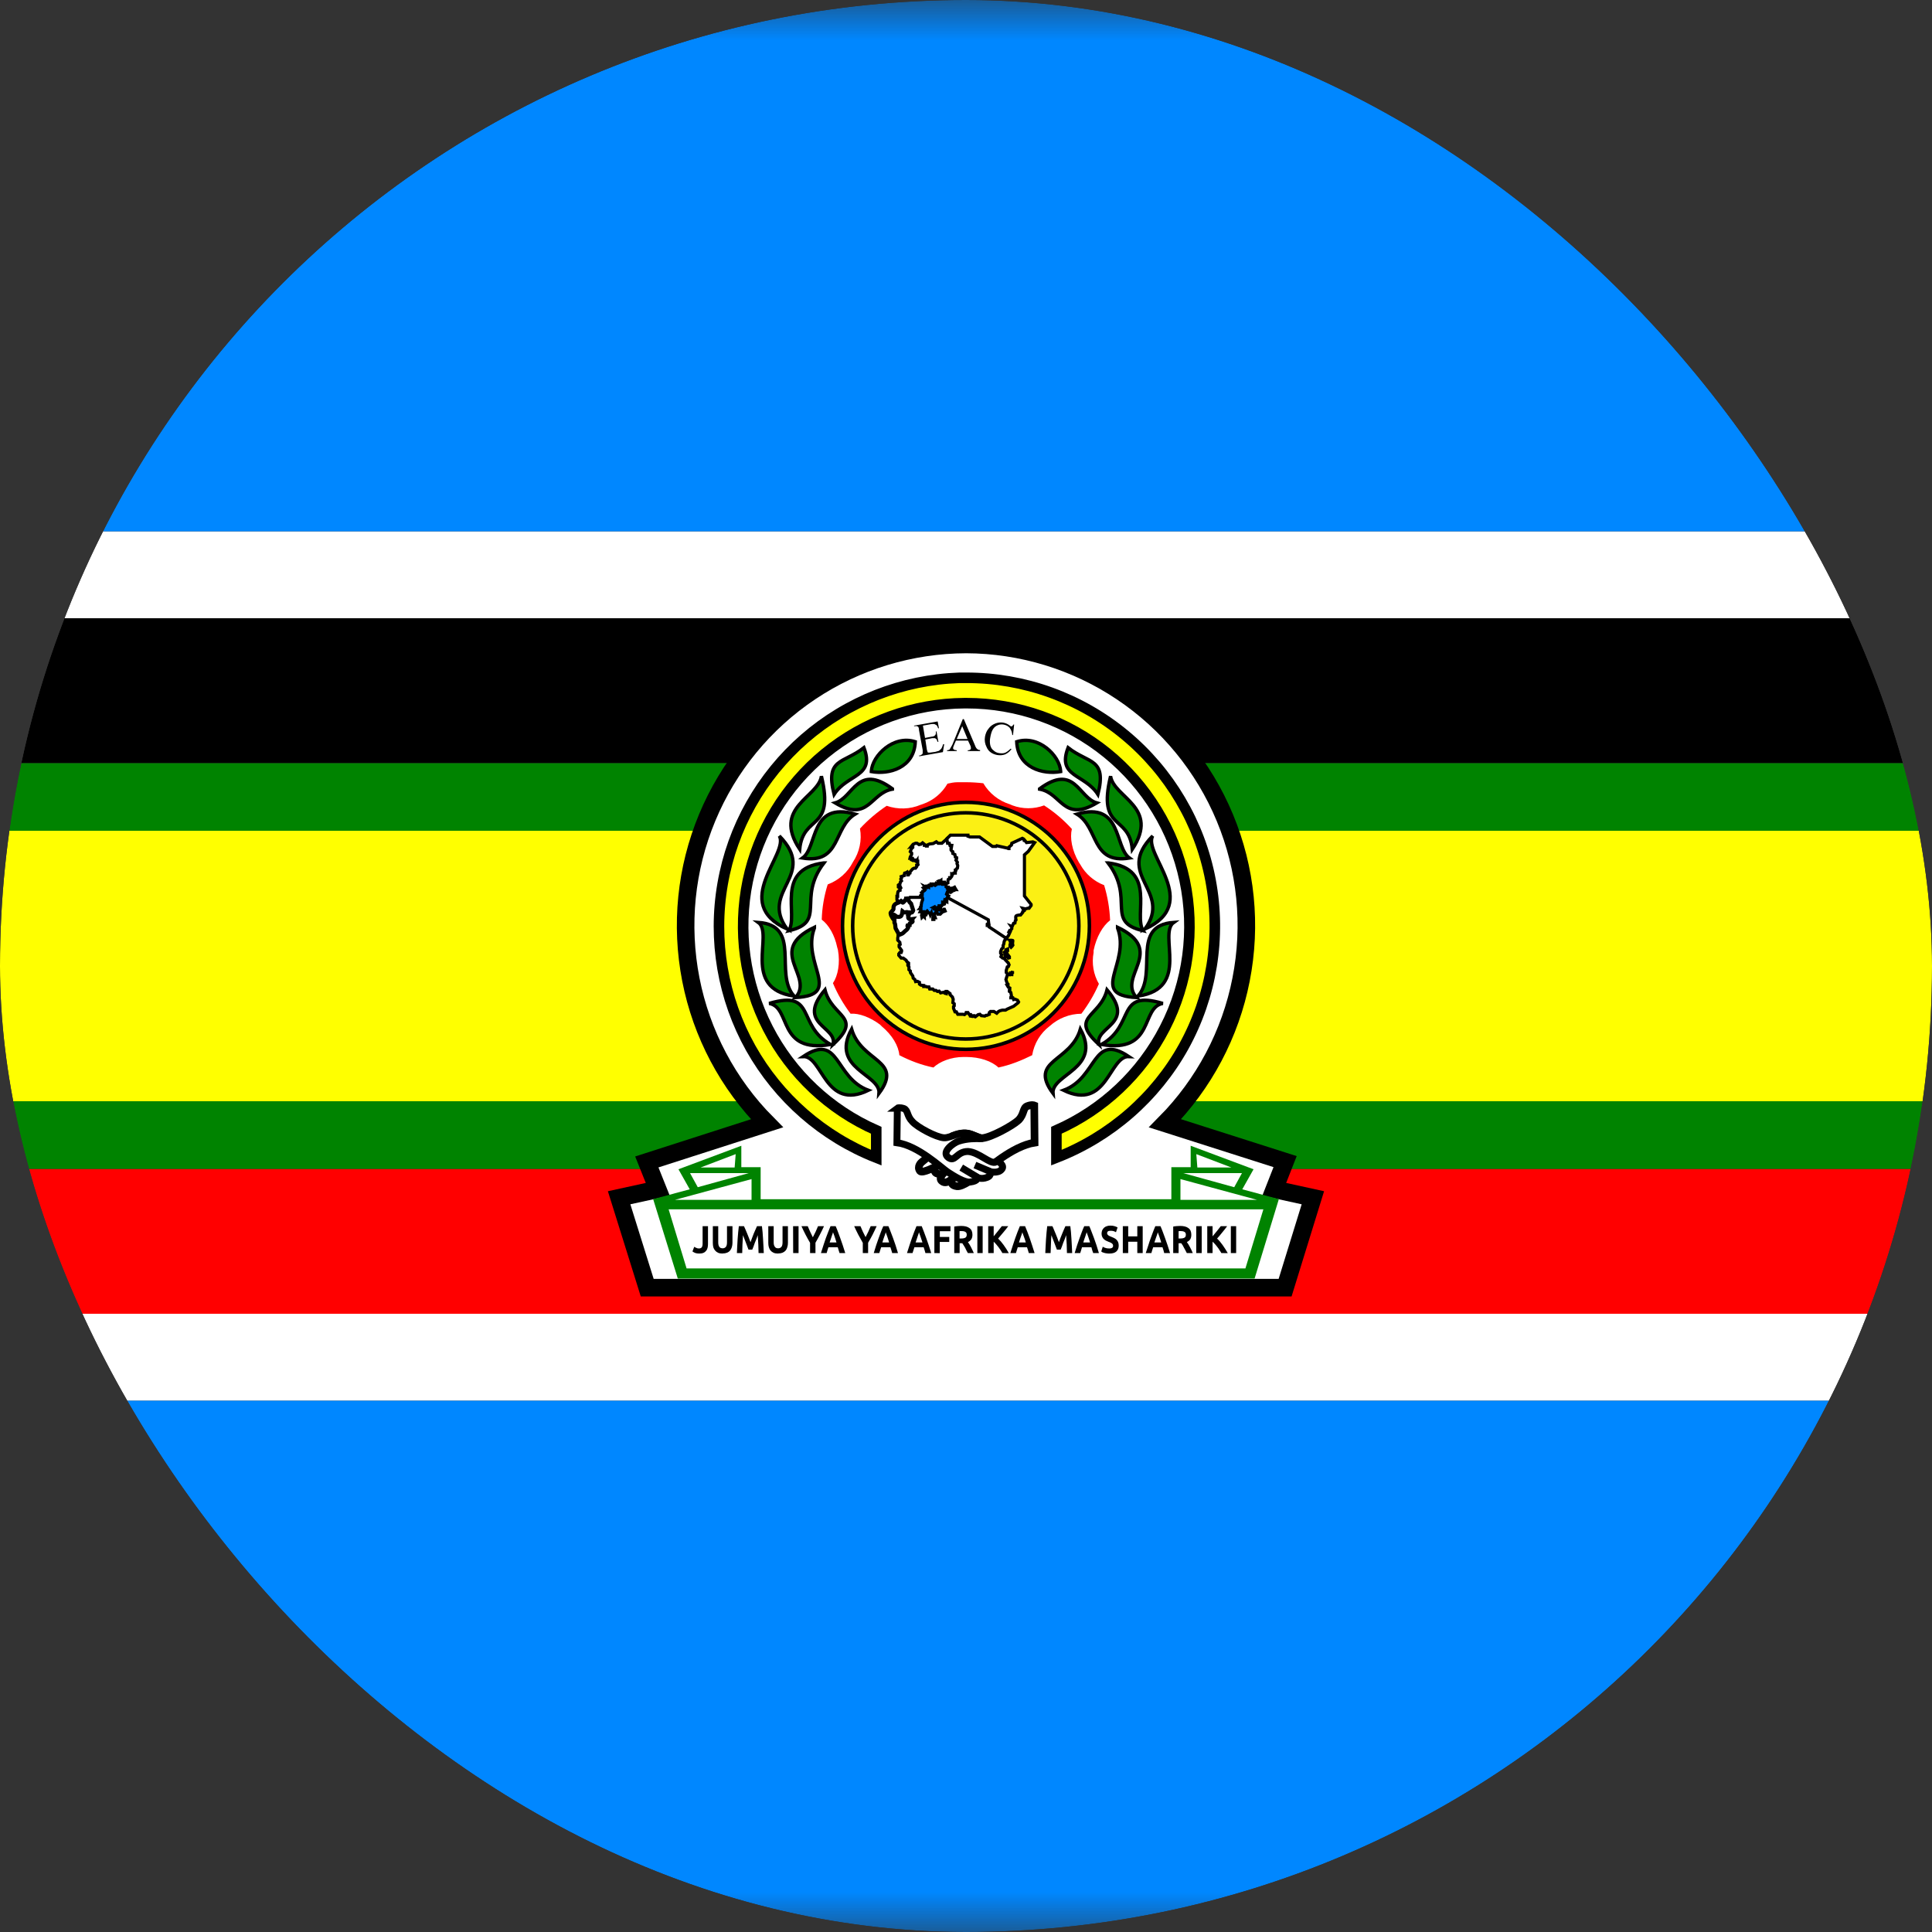 <svg width="24" height="24" viewBox="0 0 24 24" fill="none" xmlns="http://www.w3.org/2000/svg">
<rect x="0" y="0" width="24" height="24" fill="#333333" stroke="none"/>
<g clip-path="url(#clip0_69_4500)">
<g clip-path="url(#clip1_69_4500)">
<mask id="mask0_69_4500" style="mask-type:luminance" maskUnits="userSpaceOnUse" x="-4" y="0" width="32" height="24">
<path d="M28 0H-4V24H28V0Z" fill="white"/>
</mask>
<g mask="url(#mask0_69_4500)">
<path d="M-4 16.32H28V17.4H-4V16.32Z" fill="white"/>
<path d="M-4 6.6H28V7.68H-4V6.6Z" fill="white"/>
<path d="M-4 17.4H28V24H-4V17.4Z" fill="#0087FF"/>
<path d="M-4 0H28V6.6H-4V0Z" fill="#0087FF"/>
<path d="M-4 14.52H28V16.32H-4V14.52Z" fill="#FF0000"/>
<path d="M-4 7.68H28V9.48H-4V7.68Z" fill="black"/>
<path d="M-4 10.32H28V13.68H-4V10.32Z" fill="#FFFF00"/>
<path d="M-4 13.68H28V14.52H-4V13.68Z" fill="#008300"/>
<path d="M-4 9.48H28V10.32H-4V9.48Z" fill="#008300"/>
<path d="M12.002 8.006C11.313 8.008 10.641 8.212 10.068 8.595C9.496 8.977 9.049 9.521 8.785 10.156C8.52 10.792 8.45 11.492 8.582 12.168C8.714 12.843 9.043 13.465 9.528 13.954L8.035 14.434L8.171 14.774L7.691 14.879L8.04 15.996H15.964L16.309 14.879L15.829 14.774L15.964 14.43L14.472 13.954C14.956 13.465 15.285 12.844 15.417 12.169C15.55 11.493 15.48 10.794 15.216 10.159C14.952 9.523 14.506 8.98 13.934 8.597C13.362 8.214 12.69 8.008 12.002 8.006Z" fill="white" stroke="black" stroke-width="0.218"/>
<path d="M8.114 14.897L8.42 15.883H15.585L15.886 14.897H8.114Z" fill="#008300"/>
<path d="M8.306 15.023L8.529 15.757H15.471L15.694 15.023H10.073H8.306Z" fill="white"/>
<path d="M8.795 15.454C8.795 15.47 8.793 15.486 8.79 15.5C8.786 15.514 8.781 15.527 8.772 15.537C8.764 15.548 8.753 15.557 8.739 15.563C8.726 15.569 8.708 15.572 8.687 15.572C8.667 15.572 8.651 15.57 8.637 15.565C8.623 15.559 8.611 15.553 8.602 15.546L8.624 15.488C8.632 15.494 8.641 15.498 8.651 15.502C8.66 15.507 8.671 15.509 8.682 15.509C8.698 15.509 8.71 15.504 8.717 15.495C8.724 15.486 8.728 15.471 8.728 15.45V15.232H8.795V15.454ZM8.976 15.572C8.955 15.572 8.936 15.569 8.922 15.563C8.906 15.556 8.894 15.547 8.884 15.535C8.874 15.524 8.866 15.51 8.861 15.494C8.857 15.477 8.855 15.459 8.855 15.44V15.232H8.922V15.433C8.922 15.446 8.923 15.458 8.926 15.467C8.928 15.476 8.932 15.484 8.937 15.49C8.942 15.496 8.947 15.501 8.954 15.503C8.961 15.505 8.969 15.507 8.977 15.507C8.993 15.507 9.007 15.501 9.016 15.49C9.026 15.479 9.031 15.46 9.031 15.433V15.232H9.099V15.439C9.099 15.458 9.096 15.476 9.091 15.493C9.086 15.509 9.079 15.523 9.069 15.535C9.059 15.547 9.046 15.556 9.03 15.562C9.015 15.568 8.997 15.571 8.976 15.571V15.572ZM9.242 15.232C9.247 15.243 9.253 15.256 9.26 15.272L9.281 15.322L9.303 15.377L9.323 15.431L9.343 15.377L9.364 15.322L9.386 15.272C9.393 15.256 9.399 15.243 9.404 15.232H9.465L9.473 15.306L9.479 15.392C9.481 15.422 9.483 15.452 9.484 15.482L9.488 15.566H9.423L9.42 15.46L9.413 15.344L9.397 15.389L9.377 15.438C9.371 15.455 9.366 15.471 9.36 15.486L9.345 15.523H9.298L9.284 15.486L9.266 15.438L9.247 15.389L9.23 15.344C9.227 15.383 9.225 15.421 9.223 15.46L9.22 15.566H9.154L9.158 15.482L9.163 15.392L9.17 15.307L9.178 15.232H9.242ZM9.666 15.572C9.645 15.572 9.626 15.569 9.611 15.563C9.596 15.556 9.583 15.547 9.573 15.535C9.563 15.524 9.556 15.51 9.551 15.494C9.546 15.477 9.544 15.459 9.544 15.44V15.232H9.611V15.433C9.611 15.446 9.612 15.458 9.615 15.467C9.618 15.476 9.622 15.484 9.627 15.49C9.632 15.496 9.637 15.501 9.643 15.503C9.65 15.505 9.658 15.507 9.666 15.507C9.683 15.507 9.696 15.501 9.706 15.49C9.716 15.479 9.721 15.46 9.721 15.433V15.232H9.788V15.439C9.788 15.458 9.786 15.476 9.78 15.493C9.776 15.509 9.769 15.523 9.759 15.535C9.748 15.547 9.735 15.556 9.72 15.562C9.705 15.568 9.686 15.571 9.666 15.571V15.572ZM9.852 15.232H9.92V15.566H9.853L9.852 15.232ZM10.098 15.369L10.132 15.301C10.143 15.278 10.153 15.255 10.162 15.232H10.236C10.22 15.268 10.203 15.303 10.185 15.337C10.168 15.371 10.149 15.405 10.13 15.438V15.566H10.063V15.439C10.043 15.405 10.025 15.372 10.007 15.338C9.989 15.303 9.972 15.268 9.956 15.232H10.034C10.043 15.255 10.053 15.278 10.064 15.301L10.097 15.369H10.098ZM10.429 15.566L10.418 15.531L10.407 15.494H10.291L10.279 15.531L10.269 15.566H10.198L10.23 15.466L10.259 15.38L10.288 15.304C10.298 15.279 10.307 15.255 10.317 15.232H10.381C10.391 15.255 10.401 15.279 10.41 15.304L10.438 15.38L10.468 15.466L10.5 15.566H10.429ZM10.348 15.307C10.347 15.313 10.345 15.32 10.342 15.328L10.332 15.356L10.32 15.393L10.306 15.434H10.391L10.378 15.392L10.366 15.356L10.356 15.329L10.348 15.308V15.307ZM10.752 15.369L10.786 15.301C10.797 15.278 10.807 15.255 10.816 15.232H10.89C10.874 15.268 10.857 15.303 10.84 15.337C10.822 15.371 10.804 15.405 10.784 15.438V15.566H10.718V15.439L10.662 15.338C10.644 15.303 10.627 15.268 10.611 15.232H10.689L10.719 15.301L10.753 15.369H10.752ZM11.083 15.566L11.073 15.531L11.061 15.494H10.946L10.934 15.531L10.923 15.566H10.854L10.885 15.466L10.915 15.38L10.943 15.304C10.952 15.279 10.962 15.255 10.973 15.232H11.036C11.046 15.255 11.056 15.279 11.065 15.304L11.094 15.38L11.124 15.466L11.155 15.566H11.083ZM11.003 15.307L10.997 15.328L10.987 15.356L10.974 15.393L10.961 15.434H11.045L11.032 15.392L11.02 15.356L11.01 15.329L11.003 15.308V15.307ZM11.496 15.566L11.486 15.531L11.474 15.494H11.359L11.347 15.531L11.336 15.566H11.267L11.299 15.466C11.309 15.435 11.318 15.407 11.328 15.38L11.356 15.304C11.366 15.279 11.375 15.255 11.385 15.232H11.45C11.459 15.255 11.469 15.279 11.478 15.304L11.506 15.38L11.536 15.466L11.568 15.566H11.496ZM11.416 15.307L11.41 15.328L11.4 15.356L11.388 15.393L11.374 15.434H11.459L11.445 15.392L11.433 15.356L11.423 15.329L11.416 15.308V15.307ZM11.607 15.566V15.232H11.807V15.295H11.675V15.366H11.792V15.428H11.674V15.567L11.607 15.566ZM11.941 15.229C11.986 15.229 12.02 15.238 12.043 15.256C12.068 15.273 12.08 15.301 12.08 15.339C12.08 15.362 12.075 15.381 12.065 15.396C12.055 15.41 12.042 15.421 12.024 15.43L12.043 15.458L12.062 15.492L12.08 15.529L12.097 15.566H12.023L12.005 15.533L11.989 15.5L11.971 15.47L11.954 15.444H11.921V15.566H11.854V15.237C11.868 15.234 11.884 15.232 11.899 15.231L11.94 15.229H11.941ZM11.945 15.293H11.93L11.92 15.294V15.385H11.939C11.964 15.385 11.982 15.381 11.993 15.374C12.004 15.367 12.009 15.355 12.009 15.338C12.009 15.321 12.004 15.31 11.993 15.304C11.982 15.296 11.966 15.293 11.944 15.293H11.945ZM12.141 15.232H12.207V15.566H12.141V15.232ZM12.452 15.566C12.446 15.555 12.439 15.543 12.431 15.531L12.404 15.493C12.394 15.48 12.384 15.468 12.374 15.456C12.364 15.444 12.353 15.434 12.344 15.425V15.566H12.276V15.232H12.344V15.358C12.361 15.338 12.379 15.316 12.396 15.294L12.445 15.232H12.525C12.505 15.26 12.484 15.285 12.463 15.31C12.443 15.335 12.421 15.361 12.399 15.386C12.422 15.408 12.445 15.434 12.467 15.465C12.49 15.496 12.511 15.53 12.532 15.567L12.452 15.566ZM12.78 15.566L12.77 15.531L12.758 15.494H12.643L12.631 15.531L12.621 15.566H12.551L12.583 15.466L12.612 15.38L12.64 15.304C12.65 15.279 12.659 15.255 12.669 15.232H12.734C12.744 15.255 12.753 15.279 12.763 15.304L12.791 15.38L12.82 15.466L12.852 15.566H12.78ZM12.7 15.307L12.694 15.328L12.684 15.356L12.671 15.393L12.658 15.434H12.743L12.73 15.392L12.717 15.356L12.707 15.329L12.7 15.308V15.307ZM13.073 15.232C13.079 15.243 13.085 15.256 13.091 15.272L13.112 15.322L13.134 15.377L13.154 15.431L13.174 15.377L13.196 15.322L13.217 15.272C13.224 15.256 13.23 15.243 13.235 15.232H13.296L13.304 15.306L13.31 15.392C13.312 15.422 13.314 15.452 13.315 15.482L13.319 15.566H13.254L13.251 15.46L13.244 15.344L13.228 15.389L13.208 15.438C13.202 15.455 13.197 15.471 13.191 15.486L13.176 15.523H13.129L13.115 15.486L13.097 15.438L13.078 15.389L13.061 15.344C13.058 15.383 13.056 15.421 13.055 15.46L13.051 15.566H12.985L12.989 15.482L12.994 15.392L13.001 15.307L13.009 15.232H13.073ZM13.58 15.566L13.568 15.531L13.558 15.494H13.441L13.43 15.531L13.419 15.566H13.35L13.381 15.466L13.411 15.38L13.439 15.304C13.448 15.279 13.458 15.255 13.469 15.232H13.532C13.542 15.255 13.552 15.279 13.561 15.304C13.571 15.328 13.58 15.354 13.59 15.38L13.62 15.466L13.651 15.566H13.58ZM13.499 15.307L13.492 15.328L13.483 15.356L13.47 15.393L13.457 15.434H13.541L13.528 15.392L13.516 15.356L13.506 15.329L13.499 15.308V15.307ZM13.78 15.509C13.789 15.509 13.796 15.508 13.803 15.506C13.809 15.504 13.814 15.502 13.817 15.499C13.821 15.496 13.824 15.492 13.826 15.488C13.827 15.484 13.827 15.479 13.827 15.474C13.827 15.463 13.823 15.454 13.813 15.447C13.805 15.439 13.789 15.432 13.766 15.424L13.737 15.411C13.727 15.405 13.719 15.399 13.711 15.392C13.703 15.384 13.697 15.375 13.692 15.364C13.687 15.354 13.684 15.34 13.684 15.325C13.684 15.309 13.687 15.296 13.692 15.283C13.698 15.271 13.705 15.261 13.714 15.252C13.724 15.243 13.735 15.236 13.749 15.232C13.762 15.227 13.777 15.225 13.794 15.225C13.814 15.225 13.831 15.227 13.846 15.232C13.861 15.236 13.873 15.242 13.883 15.248L13.863 15.307C13.855 15.302 13.845 15.298 13.835 15.294C13.825 15.291 13.813 15.289 13.799 15.289C13.782 15.289 13.77 15.291 13.764 15.296C13.757 15.301 13.753 15.309 13.753 15.319C13.753 15.325 13.755 15.33 13.757 15.334C13.76 15.338 13.764 15.342 13.768 15.346L13.784 15.355L13.805 15.364C13.82 15.37 13.834 15.376 13.845 15.382C13.857 15.388 13.866 15.396 13.873 15.404C13.881 15.413 13.887 15.423 13.891 15.434C13.895 15.445 13.897 15.458 13.897 15.474C13.897 15.505 13.887 15.53 13.867 15.547C13.848 15.564 13.819 15.572 13.78 15.572C13.766 15.572 13.754 15.571 13.743 15.569C13.733 15.568 13.723 15.566 13.715 15.563L13.694 15.556L13.68 15.546L13.699 15.487C13.707 15.493 13.718 15.498 13.732 15.502C13.744 15.507 13.76 15.509 13.78 15.509ZM14.128 15.232H14.195V15.566H14.128V15.425H14.015V15.566H13.948V15.232H14.015V15.359H14.128V15.232ZM14.462 15.566L14.453 15.531L14.441 15.494H14.325L14.313 15.531L14.303 15.566H14.233C14.244 15.53 14.255 15.497 14.266 15.466C14.275 15.435 14.285 15.407 14.295 15.38L14.323 15.304C14.332 15.279 14.342 15.255 14.352 15.232H14.416C14.426 15.255 14.436 15.279 14.445 15.304L14.473 15.38L14.503 15.466L14.535 15.566H14.462ZM14.382 15.307L14.377 15.328L14.367 15.356L14.354 15.393L14.34 15.434H14.425L14.412 15.392L14.4 15.356L14.39 15.329L14.382 15.308V15.307ZM14.66 15.229C14.705 15.229 14.74 15.238 14.763 15.256C14.787 15.273 14.799 15.301 14.799 15.339C14.799 15.362 14.794 15.381 14.785 15.396C14.775 15.41 14.761 15.421 14.744 15.43L14.763 15.458L14.782 15.492L14.801 15.529L14.817 15.566H14.743L14.726 15.533L14.708 15.5L14.692 15.47L14.674 15.444H14.641V15.566H14.574V15.237C14.588 15.234 14.603 15.232 14.618 15.231L14.661 15.229H14.66ZM14.665 15.293H14.652L14.641 15.294V15.385H14.66C14.686 15.385 14.704 15.381 14.715 15.374C14.726 15.367 14.731 15.355 14.731 15.338C14.731 15.321 14.726 15.31 14.715 15.304C14.704 15.296 14.687 15.293 14.665 15.293H14.665ZM14.86 15.232H14.928V15.566H14.86V15.232ZM15.172 15.566C15.166 15.555 15.159 15.543 15.15 15.531C15.143 15.518 15.134 15.506 15.124 15.493C15.114 15.48 15.105 15.468 15.094 15.456C15.084 15.444 15.073 15.434 15.063 15.425V15.566H14.997V15.232H15.063V15.358C15.08 15.338 15.098 15.316 15.116 15.294L15.165 15.232H15.244C15.224 15.26 15.204 15.285 15.183 15.31C15.163 15.335 15.142 15.361 15.119 15.386C15.143 15.408 15.165 15.434 15.187 15.465C15.209 15.496 15.231 15.53 15.252 15.567L15.172 15.566ZM15.29 15.232H15.356V15.566H15.29V15.232Z" fill="black"/>
<path fill-rule="evenodd" clip-rule="evenodd" d="M8.114 14.896L8.568 14.774L8.428 14.525L9.209 14.233V14.499H9.449V14.905H8.14L8.114 14.896Z" fill="#008300"/>
<path fill-rule="evenodd" clip-rule="evenodd" d="M9.336 14.905H8.384L9.336 14.647V14.905ZM9.126 14.503H8.703L9.139 14.337L9.126 14.503ZM8.572 14.573L8.668 14.748L9.301 14.573H8.572Z" fill="white"/>
<path fill-rule="evenodd" clip-rule="evenodd" d="M15.886 14.896L15.432 14.774L15.572 14.525L14.791 14.233V14.499H14.551V14.905H15.86L15.886 14.896Z" fill="#008300"/>
<path fill-rule="evenodd" clip-rule="evenodd" d="M14.664 14.905H15.616L14.664 14.647V14.905ZM14.874 14.503H15.297L14.861 14.337L14.874 14.503ZM15.428 14.573L15.332 14.748L14.699 14.573H15.428Z" fill="white"/>
<path d="M11.919 8.42C11.209 8.444 10.529 8.711 9.993 9.177C9.457 9.644 9.098 10.28 8.977 10.98C8.855 11.68 8.979 12.4 9.326 13.02C9.674 13.639 10.224 14.12 10.885 14.381V14.041C10.304 13.785 9.829 13.338 9.539 12.774C9.249 12.21 9.161 11.564 9.289 10.943C9.418 10.322 9.756 9.764 10.246 9.362C10.737 8.96 11.35 8.739 11.984 8.735H12.006C12.642 8.735 13.258 8.954 13.751 9.354C14.245 9.755 14.585 10.313 14.716 10.935C14.847 11.557 14.761 12.205 14.47 12.77C14.18 13.336 13.705 13.784 13.123 14.041V14.381C13.794 14.12 14.353 13.633 14.703 13.004C15.052 12.374 15.171 11.643 15.038 10.935C14.905 10.227 14.528 9.589 13.974 9.13C13.419 8.67 12.722 8.419 12.002 8.42H11.919Z" fill="#FFFF00" stroke="black" stroke-width="0.131"/>
<path fill-rule="evenodd" clip-rule="evenodd" d="M12.848 13.732L12.852 14.194C12.573 14.238 12.263 14.526 12.18 14.579C12.097 14.635 11.962 14.744 11.888 14.736C11.761 14.718 11.853 14.618 11.853 14.618C11.853 14.618 11.766 14.723 11.705 14.675C11.644 14.635 11.74 14.557 11.74 14.557C11.74 14.557 11.709 14.6 11.644 14.579C11.582 14.561 11.626 14.491 11.626 14.491C11.626 14.491 11.46 14.579 11.43 14.548C11.386 14.491 11.447 14.439 11.447 14.439L11.836 14.111C12.049 14.024 12.111 14.146 12.207 14.138C12.311 14.129 12.577 13.985 12.652 13.915C12.726 13.841 12.704 13.762 12.761 13.741C12.817 13.719 12.848 13.732 12.848 13.732Z" fill="white" stroke="black" stroke-width="0.095"/>
<path fill-rule="evenodd" clip-rule="evenodd" d="M11.147 13.767L11.142 14.195C11.404 14.23 11.696 14.509 11.775 14.561C11.849 14.609 11.98 14.692 12.05 14.684C12.163 14.67 12.137 14.627 12.137 14.627C12.137 14.627 12.19 14.653 12.259 14.627C12.329 14.601 12.294 14.553 12.294 14.553C12.294 14.553 12.399 14.583 12.443 14.526C12.486 14.478 12.399 14.426 12.399 14.426C12.399 14.426 12.443 14.396 12.373 14.435C12.303 14.47 12.163 14.312 12.024 14.304C11.88 14.304 11.867 14.444 11.779 14.378C11.688 14.308 11.849 14.195 11.906 14.177C12.128 14.103 12.338 14.195 12.067 14.09C11.928 14.038 11.819 14.138 11.727 14.134C11.631 14.129 11.395 14.003 11.334 13.933C11.264 13.863 11.282 13.793 11.229 13.771C11.177 13.754 11.147 13.763 11.142 13.767H11.147Z" fill="white" stroke="black" stroke-width="0.086"/>
<path d="M12.298 14.552L12.111 14.473M12.159 14.635L11.941 14.504" stroke="black" stroke-width="0.086"/>
<path fill-rule="evenodd" clip-rule="evenodd" d="M10.788 13.544C10.247 13.806 10.221 13.116 9.977 13.125C10.435 12.819 10.361 13.387 10.788 13.544ZM10.579 12.784C10.308 13.277 10.941 13.343 10.919 13.583C11.229 13.164 10.701 13.199 10.579 12.784Z" fill="#008300" stroke="black" stroke-width="0.042"/>
<path fill-rule="evenodd" clip-rule="evenodd" d="M10.318 12.975C9.651 13.089 9.834 12.513 9.555 12.465C10.144 12.29 9.891 12.735 10.318 12.975Z" fill="#008300" stroke="black" stroke-width="0.042"/>
<path fill-rule="evenodd" clip-rule="evenodd" d="M10.248 12.296C9.881 12.728 10.409 12.749 10.348 12.976C10.728 12.627 10.335 12.64 10.248 12.296ZM9.864 12.374C9.201 12.278 9.619 11.602 9.419 11.458C9.964 11.497 9.611 12.091 9.864 12.374Z" fill="#008300" stroke="black" stroke-width="0.042"/>
<path fill-rule="evenodd" clip-rule="evenodd" d="M10.117 11.519C9.506 11.811 10.122 12.125 9.882 12.392C10.484 12.361 9.951 11.968 10.117 11.528V11.519ZM9.777 11.541C9.066 11.218 9.807 10.607 9.681 10.384C10.165 10.877 9.428 11.061 9.777 11.541Z" fill="#008300" stroke="black" stroke-width="0.042"/>
<path fill-rule="evenodd" clip-rule="evenodd" d="M10.23 10.72C9.62 10.798 9.925 11.361 9.798 11.562C10.278 11.453 9.894 11.169 10.235 10.72H10.23ZM9.934 10.55C9.589 10.026 10.165 9.908 10.204 9.642C10.37 10.332 9.977 10.109 9.934 10.55Z" fill="#008300" stroke="black" stroke-width="0.042"/>
<path fill-rule="evenodd" clip-rule="evenodd" d="M10.623 10.113C10.056 9.952 10.161 10.523 9.969 10.659C10.449 10.737 10.348 10.279 10.623 10.113ZM10.361 9.869C10.248 9.415 10.475 9.489 10.732 9.288C10.872 9.655 10.527 9.611 10.361 9.869ZM11.086 9.799C10.649 9.476 10.601 9.912 10.374 9.974C10.793 10.222 10.811 9.851 11.086 9.803V9.799ZM10.824 9.581C10.837 9.384 11.099 9.127 11.37 9.214C11.356 9.542 11.042 9.624 10.824 9.585V9.581Z" fill="#008300" stroke="black" stroke-width="0.042"/>
<path fill-rule="evenodd" clip-rule="evenodd" d="M13.212 13.544C13.753 13.806 13.779 13.116 14.023 13.125C13.565 12.819 13.639 13.387 13.212 13.544ZM13.421 12.784C13.692 13.277 13.059 13.343 13.081 13.583C12.771 13.164 13.299 13.199 13.421 12.784Z" fill="#008300" stroke="black" stroke-width="0.042"/>
<path fill-rule="evenodd" clip-rule="evenodd" d="M13.682 12.975C14.349 13.089 14.166 12.513 14.445 12.465C13.856 12.29 14.109 12.735 13.682 12.975Z" fill="#008300" stroke="black" stroke-width="0.042"/>
<path fill-rule="evenodd" clip-rule="evenodd" d="M13.752 12.296C14.119 12.728 13.591 12.749 13.652 12.976C13.272 12.627 13.665 12.64 13.752 12.296ZM14.136 12.374C14.799 12.278 14.38 11.602 14.581 11.458C14.036 11.497 14.389 12.091 14.136 12.374Z" fill="#008300" stroke="black" stroke-width="0.042"/>
<path fill-rule="evenodd" clip-rule="evenodd" d="M13.883 11.519C14.494 11.811 13.878 12.125 14.118 12.392C13.516 12.361 14.049 11.968 13.883 11.528V11.519ZM14.223 11.541C14.934 11.218 14.193 10.607 14.319 10.384C13.835 10.877 14.572 11.061 14.223 11.541Z" fill="#008300" stroke="black" stroke-width="0.042"/>
<path fill-rule="evenodd" clip-rule="evenodd" d="M13.77 10.72C14.38 10.798 14.075 11.361 14.201 11.562C13.722 11.453 14.105 11.169 13.765 10.72H13.77ZM14.066 10.55C14.411 10.026 13.835 9.908 13.796 9.642C13.63 10.332 14.023 10.109 14.066 10.55Z" fill="#008300" stroke="black" stroke-width="0.042"/>
<path fill-rule="evenodd" clip-rule="evenodd" d="M13.377 10.113C13.944 9.952 13.839 10.523 14.031 10.659C13.551 10.737 13.652 10.279 13.377 10.113ZM13.639 9.869C13.752 9.415 13.525 9.489 13.268 9.288C13.128 9.655 13.473 9.611 13.639 9.869ZM12.914 9.799C13.351 9.476 13.399 9.912 13.625 9.974C13.207 10.222 13.189 9.851 12.914 9.803V9.799ZM13.176 9.581C13.163 9.384 12.901 9.127 12.63 9.214C12.644 9.542 12.958 9.624 13.176 9.585V9.581Z" fill="#008300" stroke="black" stroke-width="0.042"/>
<path d="M11.465 9.014L11.491 9.167L11.573 9.151C11.595 9.151 11.608 9.141 11.615 9.135C11.625 9.125 11.628 9.109 11.625 9.086H11.634L11.657 9.216H11.648L11.634 9.183L11.615 9.17H11.579L11.495 9.187L11.514 9.313L11.524 9.346L11.534 9.349H11.553L11.618 9.34L11.664 9.327L11.69 9.304C11.7 9.291 11.709 9.271 11.716 9.245H11.729L11.713 9.343L11.42 9.395L11.416 9.385H11.43L11.452 9.372C11.459 9.366 11.462 9.362 11.462 9.356V9.317L11.416 9.069C11.416 9.047 11.41 9.03 11.403 9.027C11.394 9.021 11.384 9.017 11.368 9.021H11.355V9.014L11.648 8.962L11.664 9.047H11.654C11.65 9.033 11.643 9.02 11.634 9.008L11.608 8.995C11.595 8.993 11.582 8.993 11.569 8.995L11.465 9.014ZM12.025 9.2H11.875L11.849 9.261C11.844 9.272 11.841 9.283 11.839 9.294C11.839 9.3 11.843 9.307 11.849 9.31C11.856 9.317 11.866 9.317 11.885 9.32V9.33H11.765V9.32C11.781 9.32 11.791 9.313 11.797 9.31L11.83 9.252L11.96 8.933H11.973L12.11 9.255C12.119 9.281 12.129 9.297 12.139 9.304C12.149 9.313 12.158 9.317 12.175 9.317V9.33H12.022V9.32C12.038 9.32 12.048 9.317 12.054 9.31C12.061 9.307 12.061 9.3 12.061 9.294C12.061 9.287 12.061 9.274 12.051 9.255L12.025 9.2ZM12.018 9.177L11.953 9.021L11.885 9.18H12.018M12.598 9.001L12.584 9.131H12.575C12.573 9.098 12.562 9.067 12.542 9.04C12.522 9.019 12.496 9.006 12.467 9.001C12.443 8.997 12.418 8.999 12.396 9.008C12.37 9.018 12.348 9.036 12.334 9.06C12.318 9.086 12.308 9.122 12.301 9.164C12.295 9.194 12.295 9.225 12.301 9.255C12.308 9.284 12.321 9.307 12.34 9.32C12.36 9.34 12.386 9.353 12.415 9.356C12.438 9.359 12.461 9.359 12.48 9.353C12.503 9.346 12.526 9.327 12.555 9.3L12.565 9.307C12.539 9.34 12.513 9.359 12.484 9.372C12.454 9.382 12.425 9.385 12.386 9.379C12.324 9.366 12.279 9.336 12.256 9.281C12.235 9.241 12.228 9.195 12.236 9.151C12.243 9.115 12.256 9.079 12.279 9.053C12.301 9.021 12.331 9.001 12.363 8.988C12.393 8.976 12.426 8.972 12.458 8.976C12.49 8.981 12.52 8.994 12.545 9.014L12.558 9.024L12.575 9.021L12.588 9.001H12.598Z" fill="black"/>
<path d="M11.897 9.717C11.853 9.717 11.809 9.726 11.77 9.735C11.702 9.853 11.594 9.943 11.465 9.988L11.438 9.997C11.304 10.054 11.153 10.058 11.015 10.01C10.893 10.091 10.782 10.186 10.683 10.293C10.709 10.438 10.677 10.586 10.596 10.708C10.53 10.837 10.418 10.936 10.282 10.987C10.238 11.127 10.212 11.275 10.208 11.424C10.295 11.489 10.369 11.616 10.4 11.768L10.409 11.799C10.439 11.965 10.409 12.122 10.347 12.213C10.404 12.349 10.478 12.475 10.566 12.593C10.67 12.584 10.81 12.637 10.932 12.728L10.954 12.75C11.085 12.859 11.163 12.995 11.172 13.108C11.307 13.178 11.447 13.23 11.595 13.261C11.674 13.187 11.814 13.13 11.971 13.13H12.001C12.171 13.13 12.32 13.182 12.403 13.261C12.551 13.23 12.691 13.173 12.822 13.108C12.846 12.964 12.924 12.834 13.04 12.746C13.148 12.649 13.287 12.594 13.433 12.593C13.52 12.479 13.594 12.353 13.651 12.222C13.583 12.105 13.56 11.967 13.585 11.834V11.807C13.62 11.637 13.699 11.502 13.79 11.432C13.784 11.284 13.759 11.138 13.716 10.996C13.59 10.948 13.485 10.857 13.419 10.738L13.402 10.712C13.315 10.564 13.289 10.407 13.315 10.298C13.213 10.185 13.097 10.087 12.97 10.005C12.843 10.052 12.704 10.052 12.577 10.005L12.547 9.992C12.408 9.949 12.289 9.856 12.215 9.73C12.145 9.722 12.071 9.717 11.997 9.717H11.918C11.917 9.717 11.915 9.717 11.914 9.717H11.892H11.897Z" fill="#FF0000"/>
<path d="M13.533 11.501C13.533 11.908 13.372 12.298 13.084 12.586C12.796 12.873 12.406 13.035 11.999 13.035C11.593 13.035 11.203 12.873 10.915 12.586C10.627 12.298 10.466 11.908 10.466 11.501C10.466 11.094 10.627 10.704 10.915 10.416C11.203 10.129 11.593 9.967 11.999 9.967C12.406 9.967 12.796 10.129 13.084 10.416C13.372 10.704 13.533 11.094 13.533 11.501Z" fill="#FBF014" stroke="black" stroke-width="0.044"/>
<path d="M13.402 11.502C13.402 11.875 13.254 12.232 12.991 12.496C12.727 12.759 12.37 12.907 11.997 12.907C11.625 12.907 11.267 12.759 11.004 12.496C10.74 12.232 10.592 11.875 10.592 11.502C10.592 11.129 10.74 10.772 11.004 10.508C11.267 10.245 11.625 10.097 11.997 10.097C12.37 10.097 12.727 10.245 12.991 10.508C13.254 10.772 13.402 11.129 13.402 11.502Z" fill="#FBF014" stroke="black" stroke-width="0.044"/>
<path fill-rule="evenodd" clip-rule="evenodd" d="M11.583 10.811L12.045 10.894L11.984 11.357L11.592 11.627L11.373 11.387L11.386 11.007L11.583 10.811Z" fill="#0087FF" stroke="black" stroke-width="0.039"/>
<path fill-rule="evenodd" clip-rule="evenodd" d="M11.452 11.151L11.269 11.16H11.251V11.169H11.247L11.243 11.182L11.225 11.191V11.199L11.212 11.208L11.195 11.217H11.19L11.186 11.199H11.16L11.147 11.204V11.182L11.142 11.177V11.134H11.151V11.095L11.155 11.086V11.077L11.168 11.064L11.181 11.06V11.046L11.186 11.033L11.19 11.029L11.186 11.02L11.173 11.029L11.16 11.02V10.994L11.173 10.985L11.177 10.99L11.186 10.955L11.199 10.942L11.19 10.92L11.199 10.907L11.195 10.889L11.234 10.876V10.863L11.238 10.846L11.256 10.841L11.269 10.833L11.277 10.854V10.868H11.286L11.295 10.85L11.304 10.846V10.833L11.33 10.802L11.339 10.793L11.356 10.785H11.373L11.387 10.767V10.75H11.395L11.404 10.741L11.4 10.728V10.697H11.391V10.689L11.382 10.702L11.373 10.697V10.684H11.347L11.339 10.667L11.33 10.671V10.684L11.321 10.68V10.662H11.304L11.308 10.645L11.325 10.614V10.597L11.308 10.58L11.321 10.545L11.339 10.527V10.505L11.325 10.51L11.343 10.488L11.373 10.475H11.391L11.417 10.492L11.426 10.488H11.439L11.461 10.47L11.483 10.488V10.501H11.5L11.504 10.51H11.518V10.497L11.548 10.484L11.592 10.479L11.631 10.457L11.653 10.475H11.701L11.775 10.409L12.002 10.462L11.989 10.854L11.753 10.985L11.74 10.977L11.736 10.981H11.731V10.959H11.718V10.985H11.701L11.683 10.977V10.968H11.701V10.964L11.688 10.959H11.675V10.95L11.688 10.942V10.937L11.675 10.946L11.666 10.942L11.657 10.946L11.666 10.959L11.653 10.968V10.977L11.635 10.972V10.981H11.644L11.618 10.998L11.609 10.99V10.985L11.596 10.994H11.579V10.99L11.596 10.985L11.592 10.981H11.579V10.968L11.574 10.981H11.566V11.003H11.548L11.544 10.994C11.544 10.994 11.531 10.994 11.535 11.003V11.016L11.522 11.007H11.513V11.02H11.504L11.487 11.012L11.496 11.025H11.478L11.47 11.029L11.478 11.038L11.483 11.046L11.491 11.055L11.487 11.06H11.483L11.47 11.073H11.461L11.456 11.086L11.448 11.09L11.452 11.099H11.456V11.108H11.452L11.435 11.125V11.129H11.448L11.452 11.151Z" fill="white" stroke="black" stroke-width="0.039"/>
<path fill-rule="evenodd" clip-rule="evenodd" d="M11.766 11.156L12.268 11.431L12.272 11.47L12.255 11.479L12.259 11.496L12.277 11.501L12.281 11.518L12.477 11.658L12.491 11.649L12.508 11.658L12.512 11.64L12.525 11.627L12.547 11.579L12.534 11.575L12.543 11.558H12.552L12.569 11.536V11.518L12.56 11.505L12.573 11.51L12.591 11.47L12.608 11.466L12.613 11.435L12.621 11.427C12.621 11.427 12.613 11.392 12.621 11.379C12.635 11.366 12.678 11.366 12.678 11.366L12.704 11.335V11.326L12.722 11.313L12.704 11.283L12.739 11.291L12.765 11.283H12.783L12.809 11.248V11.235L12.726 11.13V10.619L12.774 10.576L12.853 10.467L12.831 10.458L12.752 10.467L12.731 10.44H12.722L12.717 10.423L12.7 10.414L12.569 10.475L12.565 10.497L12.534 10.523V10.541H12.525L12.517 10.536L12.382 10.506L12.373 10.515H12.329L12.168 10.397H12.05L12.024 10.388V10.375H11.806L11.762 10.419L11.771 10.475H11.792L11.801 10.502H11.823L11.819 10.528H11.814V10.558L11.823 10.571L11.836 10.58V10.602L11.862 10.615L11.867 10.646L11.884 10.654V10.667L11.875 10.685L11.893 10.711L11.888 10.728L11.897 10.75V10.759L11.893 10.785L11.88 10.794L11.875 10.811H11.867V10.846H11.845L11.836 10.859L11.823 10.855V10.886L11.81 10.903H11.797V10.916L11.779 10.925L11.775 10.947V10.968L11.753 10.977V11.016L11.766 11.021H11.775L11.771 11.034L11.784 11.038L11.792 11.06L11.81 11.047V11.034H11.832L11.858 11.021L11.867 11.038L11.875 11.051H11.858L11.854 11.06H11.84L11.819 11.056V11.064L11.827 11.073L11.814 11.082L11.81 11.073L11.797 11.078H11.788L11.775 11.069V11.086H11.766L11.758 11.108L11.771 11.121L11.784 11.13L11.771 11.147L11.766 11.156ZM12.534 12.107L12.552 12.094V12.086H12.569L12.578 12.064V12.086L12.569 12.094V12.107H12.56V12.12L12.556 12.112L12.534 12.107ZM12.482 11.863V11.832L12.477 11.828L12.495 11.815V11.798L12.517 11.789V11.806H12.504V11.832L12.512 11.846V11.859L12.525 11.867L12.539 11.885V11.898L12.525 11.902L12.508 11.88L12.491 11.885L12.482 11.863ZM12.547 11.75V11.732L12.556 11.715L12.543 11.68H12.56L12.565 11.697H12.573V11.684C12.573 11.684 12.582 11.68 12.582 11.684L12.578 11.723L12.582 11.741L12.573 11.754L12.56 11.767L12.547 11.75Z" fill="white" stroke="black" stroke-width="0.039"/>
<path fill-rule="evenodd" clip-rule="evenodd" d="M12.648 12.456L12.592 12.5L12.513 12.535L12.491 12.548H12.452L12.421 12.556L12.404 12.565L12.382 12.587L12.347 12.565H12.304L12.29 12.578V12.6L12.26 12.613H12.247L12.234 12.622L12.19 12.617L12.173 12.6L12.151 12.604L12.116 12.631L12.098 12.626V12.617H12.085L12.077 12.626L12.055 12.622V12.604H12.042L12.024 12.578H12.002L11.998 12.591L11.981 12.604L11.963 12.6H11.898L11.88 12.569H11.863L11.845 12.526V12.504L11.854 12.495V12.469L11.837 12.456L11.841 12.412L11.837 12.404L11.832 12.386L11.802 12.356V12.343L11.767 12.316H11.754V12.343L11.736 12.338L11.728 12.325L11.684 12.334L11.666 12.312L11.645 12.316L11.627 12.303H11.605L11.588 12.286H11.549L11.54 12.26H11.514L11.505 12.255H11.475V12.242L11.44 12.238L11.422 12.225V12.203L11.396 12.19L11.374 12.194L11.365 12.168L11.344 12.151L11.339 12.124L11.309 12.081V12.063L11.291 12.046V12.011L11.278 11.993V11.976H11.287V11.963L11.265 11.945L11.256 11.928L11.221 11.902H11.195L11.165 11.867V11.85L11.178 11.832H11.195L11.2 11.819V11.806L11.169 11.762V11.74L11.182 11.732L11.178 11.706L11.152 11.679V11.653L11.156 11.631V11.623L11.182 11.614L11.195 11.605L11.208 11.592V11.579L11.235 11.57V11.557L11.256 11.531V11.518L11.269 11.496L11.3 11.483V11.474L11.322 11.461V11.418L11.313 11.413H11.3L11.287 11.409H11.265V11.396L11.278 11.378L11.269 11.37L11.283 11.343L11.326 11.339V11.308L11.331 11.295L11.313 11.274V11.23L11.304 11.217V11.204L11.283 11.191L11.265 11.16H11.291L11.304 11.147H11.457L11.461 11.16V11.178L11.453 11.199L11.448 11.212V11.221L11.444 11.239V11.256L11.435 11.265V11.278L11.427 11.287H11.44V11.308L11.431 11.326H11.466L11.453 11.352L11.448 11.37L11.453 11.396L11.47 11.378L11.483 11.391V11.37L11.488 11.352L11.505 11.361L11.509 11.352L11.501 11.335L11.518 11.317L11.536 11.339L11.549 11.343L11.557 11.365L11.57 11.339L11.575 11.356H11.592V11.374L11.605 11.391L11.588 11.4V11.422H11.601V11.4H11.618L11.61 11.378L11.605 11.361L11.623 11.335H11.64L11.649 11.356H11.68L11.706 11.33L11.741 11.317L11.732 11.295H11.723L11.71 11.308L11.671 11.304L11.658 11.295L11.649 11.304H11.636L11.601 11.291V11.278L11.592 11.274L11.61 11.265L11.618 11.278H11.627L11.64 11.274L11.658 11.287L11.684 11.282V11.269L11.666 11.265V11.252H11.697L11.701 11.243L11.723 11.234L11.71 11.217V11.208L11.754 11.217L11.732 11.199L11.736 11.182L11.762 11.199V11.191L11.745 11.178L11.771 11.151L12.277 11.426L12.282 11.466L12.264 11.479V11.496H12.286V11.514L12.482 11.644L12.496 11.666L12.482 11.679L12.474 11.697L12.469 11.727L12.461 11.745V11.771L12.443 11.788L12.43 11.819V11.841L12.443 11.858L12.434 11.884L12.456 11.902H12.469L12.509 11.945L12.526 11.963L12.535 11.985L12.526 12.007L12.513 12.011L12.5 12.055V12.081L12.517 12.098L12.513 12.116L12.504 12.142L12.496 12.168L12.504 12.194L12.513 12.216L12.522 12.225V12.242H12.513L12.526 12.264L12.544 12.273V12.308H12.539V12.316L12.557 12.329L12.565 12.373L12.557 12.386V12.395H12.583L12.592 12.417L12.609 12.412L12.64 12.425L12.653 12.447L12.648 12.456Z" fill="white" stroke="black" stroke-width="0.039"/>
<path fill-rule="evenodd" clip-rule="evenodd" d="M11.065 11.348C11.051 11.335 11.108 11.305 11.099 11.283C11.099 11.239 11.121 11.226 11.169 11.209L11.195 11.191C11.209 11.2 11.209 11.222 11.222 11.209C11.235 11.2 11.265 11.152 11.287 11.161C11.274 11.178 11.3 11.213 11.318 11.226L11.344 11.309C11.335 11.339 11.318 11.339 11.283 11.335C11.248 11.322 11.239 11.348 11.213 11.326C11.209 11.357 11.213 11.383 11.174 11.396C11.152 11.396 11.13 11.396 11.13 11.383C11.113 11.361 11.086 11.361 11.078 11.383C11.073 11.374 11.065 11.37 11.065 11.348Z" fill="white" stroke="black" stroke-width="0.051"/>
<path fill-rule="evenodd" clip-rule="evenodd" d="M11.077 11.383C11.098 11.335 11.125 11.387 11.133 11.387C11.199 11.396 11.199 11.383 11.212 11.322C11.247 11.348 11.234 11.322 11.308 11.339C11.295 11.339 11.264 11.374 11.286 11.374C11.269 11.422 11.308 11.422 11.334 11.418C11.321 11.435 11.356 11.444 11.321 11.461C11.299 11.475 11.299 11.461 11.299 11.492L11.273 11.496C11.269 11.505 11.286 11.523 11.282 11.523C11.282 11.523 11.273 11.544 11.255 11.557C11.234 11.57 11.225 11.592 11.199 11.601L11.168 11.61L11.125 11.531C11.12 11.509 11.125 11.483 11.111 11.461V11.422C11.098 11.409 11.085 11.4 11.077 11.379" fill="white"/>
<path d="M11.077 11.383C11.098 11.335 11.125 11.387 11.133 11.387C11.199 11.396 11.199 11.383 11.212 11.322C11.247 11.348 11.234 11.322 11.308 11.339C11.295 11.339 11.264 11.374 11.286 11.374C11.269 11.422 11.308 11.422 11.334 11.418C11.321 11.435 11.356 11.444 11.321 11.461C11.299 11.475 11.299 11.461 11.299 11.492L11.273 11.496C11.269 11.505 11.286 11.523 11.282 11.523C11.282 11.523 11.273 11.544 11.255 11.557C11.234 11.57 11.225 11.592 11.199 11.601L11.168 11.61L11.125 11.531C11.12 11.509 11.125 11.483 11.111 11.461V11.422C11.098 11.409 11.085 11.4 11.077 11.379" stroke="black" stroke-width="0.051"/>
</g>
</g>
</g>
<defs>
<clipPath id="clip0_69_4500">
<rect width="24" height="24" rx="12" fill="white"/>
</clipPath>
<clipPath id="clip1_69_4500">
<rect width="32" height="24" fill="white" transform="translate(-4)"/>
</clipPath>
</defs>
</svg>

